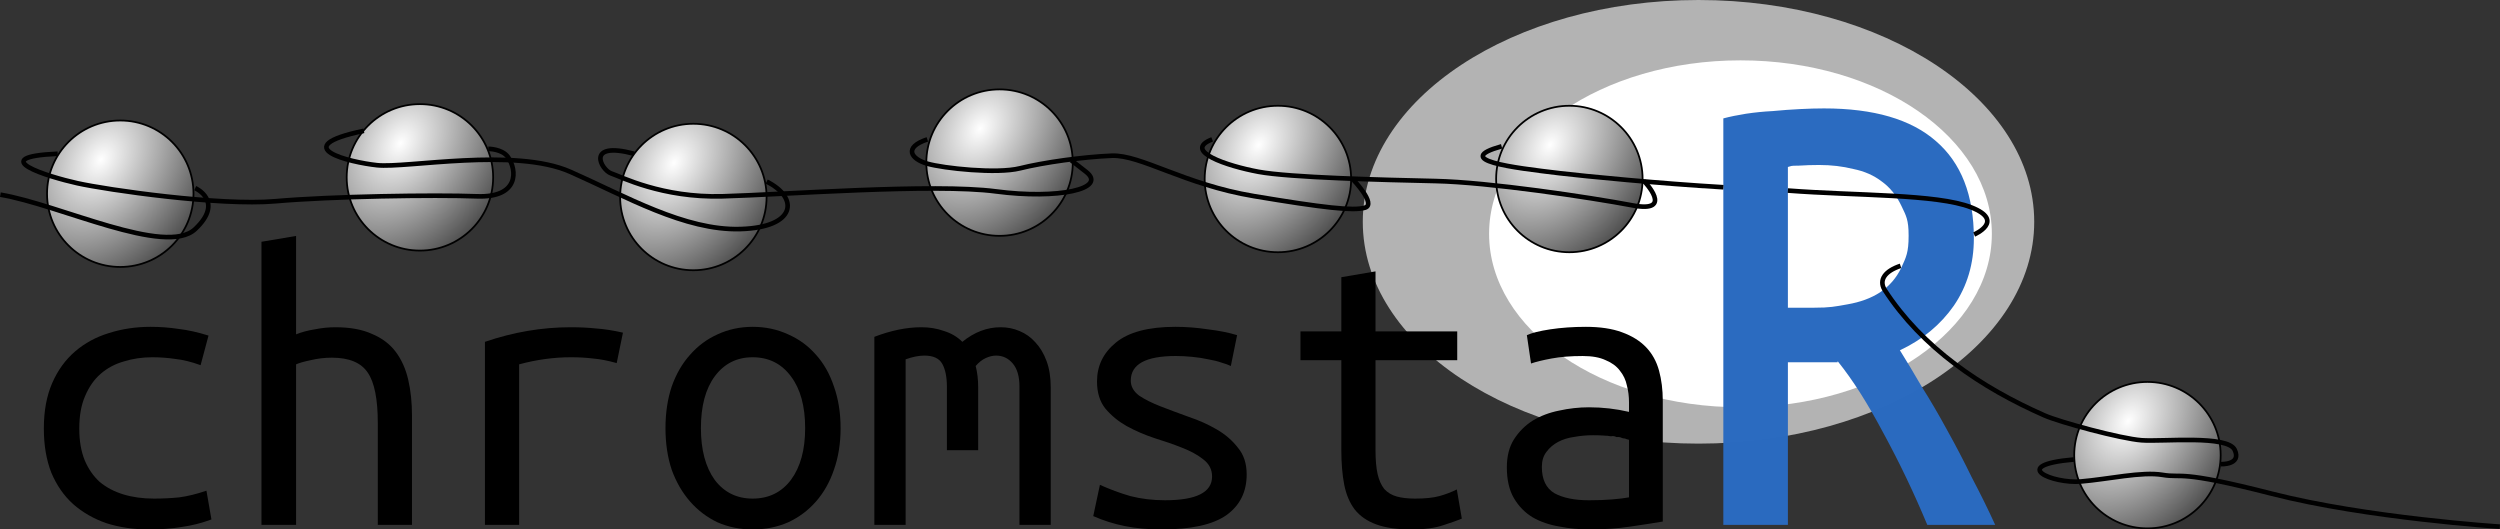 <?xml version="1.0" encoding="UTF-8" standalone="no"?>
<!-- Created with Inkscape (http://www.inkscape.org/) -->

<svg
   xmlns:dc="http://purl.org/dc/elements/1.1/"
   xmlns:cc="http://creativecommons.org/ns#"
   xmlns:rdf="http://www.w3.org/1999/02/22-rdf-syntax-ns#"
   xmlns:svg="http://www.w3.org/2000/svg"
   xmlns="http://www.w3.org/2000/svg"
   xmlns:xlink="http://www.w3.org/1999/xlink"
   xmlns:sodipodi="http://sodipodi.sourceforge.net/DTD/sodipodi-0.dtd"
   xmlns:inkscape="http://www.inkscape.org/namespaces/inkscape"
   width="152.304mm"
   height="32.255mm"
   viewBox="0 0 539.659 114.289"
   id="svg2"
   version="1.1"
   inkscape:version="0.91 r13725"
   sodipodi:docname="logo.svg">
  <rect x="0" y="0" width="539.659" height="114.289" fill="#333333" stroke="none"/>
  <sodipodi:namedview
     id="base"
     pagecolor="#ffffff"
     bordercolor="#666666"
     borderopacity="1.0"
     inkscape:pageopacity="0.0"
     inkscape:pageshadow="2"
     inkscape:zoom="0.54640213"
     inkscape:cx="263.06842"
     inkscape:cy="355.02789"
     inkscape:document-units="px"
     inkscape:current-layer="layer1"
     showgrid="false"
     inkscape:window-width="1855"
     inkscape:window-height="1176"
     inkscape:window-x="65"
     inkscape:window-y="24"
     inkscape:window-maximized="1"
     inkscape:snap-global="false"
     inkscape:snap-smooth-nodes="false"
     inkscape:object-nodes="false"
     fit-margin-top="0"
     fit-margin-left="0"
     fit-margin-right="0"
     fit-margin-bottom="0" />
  <defs
     id="defs4">
    <linearGradient
       inkscape:collect="always"
       id="linearGradient4512">
      <stop
         style="stop-color:#ffffff;stop-opacity:1;"
         offset="0"
         id="stop4514" />
      <stop
         style="stop-color:#000000;stop-opacity:1"
         offset="1"
         id="stop4516" />
    </linearGradient>
    <inkscape:path-effect
       effect="envelope"
       id="path-effect6521"
       is_visible="true"
       yy="true"
       xx="true"
       bendpath1="M -18.12,170.835 885.892,130.301"
       bendpath2="m 885.102,160.06 0,29.539"
       bendpath3="M -17.33,189.599 885.892,231.672"
       bendpath4="m -17.33,160.06 0,29.539"
       bendpath1-nodetypes="cc"
       bendpath3-nodetypes="cc" />
    <inkscape:path-effect
       effect="envelope"
       id="path-effect6387"
       is_visible="true"
       yy="true"
       xx="true"
       bendpath1="m -14.255,0.5 392.735,0"
       bendpath2="m 378.48,0.5 0,139.057"
       bendpath3="m -14.255,139.556 392.735,0"
       bendpath4="m -14.255,0.5 0,139.057" />
    <inkscape:path-effect
       effect="construct_grid"
       id="path-effect6385"
       is_visible="true"
       nr_x="5"
       nr_y="5" />
    <inkscape:path-effect
       effect="construct_grid"
       id="path-effect6381"
       is_visible="true"
       nr_x="5"
       nr_y="5" />
    <inkscape:path-effect
       effect="bend_path"
       id="path-effect6242"
       is_visible="true"
       bendpath="M 62.441,263.6 74.769,312.352 26.385,298.652 -22,284.952 14.056,249.9 50.113,214.848 Z"
       prop_scale="1"
       scale_y_rel="false"
       vertical="false" />
    <inkscape:path-effect
       effect="skeletal"
       id="path-effect6235"
       is_visible="true"
       pattern="M 0,0 1,0"
       copytype="single_stretched"
       prop_scale="1"
       scale_y_rel="false"
       spacing="0"
       normal_offset="0"
       tang_offset="0"
       prop_units="false"
       vertical_pattern="false"
       fuse_tolerance="0" />
    <inkscape:path-effect
       effect="bend_path"
       id="path-effect6224"
       is_visible="true"
       bendpath="m -17.33,174.83 902.432,0"
       prop_scale="1"
       scale_y_rel="false"
       vertical="false" />
    <inkscape:path-effect
       effect="skeletal"
       id="path-effect6015"
       is_visible="true"
       pattern="M 0,0 1,0"
       copytype="single_stretched"
       prop_scale="1"
       scale_y_rel="false"
       spacing="0"
       normal_offset="0"
       tang_offset="0"
       prop_units="false"
       vertical_pattern="false"
       fuse_tolerance="0" />
    <inkscape:path-effect
       effect="bend_path"
       id="path-effect5933"
       is_visible="true"
       bendpath="m 378.48,114.392 c -91.882,9.059 -139.117,15.529 -205.764,5.176 C 106.069,109.216 52.363,85.275 23.892,59.392 -4.578,33.51 -0.696,17.981 3.187,8.922 7.069,-0.137 20.01,0.51 20.01,0.51"
       prop_scale="1"
       scale_y_rel="false"
       vertical="false" />
    <inkscape:path-effect
       vertical="false"
       scale_y_rel="false"
       prop_scale="1"
       bendpath="m -17.33,174.83 902.432,0"
       is_visible="true"
       id="path-effect5772"
       effect="bend_path" />
    <inkscape:path-effect
       effect="bend_path"
       id="path-effect5638"
       is_visible="true"
       bendpath="M 0.381,0.324 C 52.145,61.147 140.145,126.5 190.616,153.03 c 50.47,26.529 98.006,33.241 110.647,23.941 6.709,-4.935 1.672,-9.042 1.672,-9.042"
       prop_scale="1"
       scale_y_rel="false"
       vertical="false" />
    <inkscape:path-effect
       effect="bend_path"
       id="path-effect5627"
       is_visible="true"
       bendpath="M 0.283,71.767 C 136.812,-22.057 142.636,-27.88 256.518,82.12 370.4,192.119 492.047,40.708 492.047,40.708"
       prop_scale="1"
       scale_y_rel="false"
       vertical="false" />
    <inkscape:path-effect
       effect="bend_path"
       id="path-effect5620"
       is_visible="true"
       bendpath="M 399.599,385.152 C 536.128,291.329 541.951,285.505 655.833,395.505 769.716,505.504 891.362,354.093 891.362,354.093"
       prop_scale="1"
       scale_y_rel="false"
       vertical="false" />
    <inkscape:path-effect
       effect="bend_path"
       id="path-effect5602"
       is_visible="true"
       bendpath="m -112.588,266.835 273.705,0"
       prop_scale="1"
       scale_y_rel="false"
       vertical="false" />
    <inkscape:path-effect
       effect="bend_path"
       id="path-effect5595"
       is_visible="true"
       bendpath="m -84.853,371.323 273.705,0 0,84.117 -273.705,0 z"
       prop_scale="1"
       scale_y_rel="false"
       vertical="false" />
    <inkscape:path-effect
       effect="bend_path"
       id="path-effect5367"
       is_visible="true"
       bendpath="m 542.121,465.24 c 2.443,2.463 4.885,5.441 7.328,8.531 6.114,7.733 12.228,14.769 18.342,14.769 6.114,0 12.228,-7.036 18.342,-14.769"
       prop_scale="1"
       scale_y_rel="false"
       vertical="false" />
    <radialGradient
       inkscape:collect="always"
       xlink:href="#linearGradient4512"
       id="radialGradient4609"
       gradientUnits="userSpaceOnUse"
       gradientTransform="matrix(0.345,0.227,-0.314,0.477,340.158,-309.58)"
       cx="212.882"
       cy="779.304"
       fx="212.882"
       fy="779.304"
       r="82.853" />
    <radialGradient
       inkscape:collect="always"
       xlink:href="#linearGradient4512"
       id="radialGradient4611"
       gradientUnits="userSpaceOnUse"
       gradientTransform="matrix(0.345,0.227,-0.314,0.477,404.84,-313.115)"
       cx="212.882"
       cy="779.304"
       fx="212.882"
       fy="779.304"
       r="82.853" />
    <radialGradient
       inkscape:collect="always"
       xlink:href="#linearGradient4512"
       id="radialGradient4613"
       gradientUnits="userSpaceOnUse"
       gradientTransform="matrix(0.345,0.227,-0.314,0.477,463.867,-308.873)"
       cx="212.882"
       cy="779.304"
       fx="212.882"
       fy="779.304"
       r="82.853" />
    <radialGradient
       inkscape:collect="always"
       xlink:href="#linearGradient4512"
       id="radialGradient4615"
       gradientUnits="userSpaceOnUse"
       gradientTransform="matrix(0.345,0.227,-0.314,0.477,529.963,-316.296)"
       cx="212.882"
       cy="779.304"
       fx="212.882"
       fy="779.304"
       r="82.853" />
    <radialGradient
       inkscape:collect="always"
       xlink:href="#linearGradient4512"
       id="radialGradient4617"
       gradientUnits="userSpaceOnUse"
       gradientTransform="matrix(0.345,0.227,-0.314,0.477,590.05,-312.761)"
       cx="212.882"
       cy="779.304"
       fx="212.882"
       fy="779.304"
       r="82.853" />
    <radialGradient
       inkscape:collect="always"
       xlink:href="#linearGradient4512"
       id="radialGradient4619"
       gradientUnits="userSpaceOnUse"
       gradientTransform="matrix(0.345,0.227,-0.314,0.477,652.964,-312.761)"
       cx="212.882"
       cy="779.304"
       fx="212.882"
       fy="779.304"
       r="82.853" />
    <radialGradient
       inkscape:collect="always"
       xlink:href="#linearGradient4512"
       id="radialGradient4621"
       gradientUnits="userSpaceOnUse"
       gradientTransform="matrix(0.345,0.227,-0.314,0.477,777.751,-253.148)"
       cx="212.882"
       cy="779.304"
       fx="212.882"
       fy="779.304"
       r="82.853" />
  </defs>
  <g
     id="layer1"
     inkscape:groupmode="layer"
     inkscape:label="Layer 1"
     style="display:inline"
     transform="translate(-147.765,-153.012)">
    <g
       transform="translate(15.529,-97)"
       style="display:inline"
       id="g4758"
       inkscape:export-xdpi="90"
       inkscape:export-ydpi="90">
      <ellipse
         ry="47.882"
         rx="72.47"
         cy="297.894"
         cx="498.881"
         id="path4682"
         style="fill:#b3b3b3;fill-opacity:1;stroke:none;stroke-width:1;stroke-miterlimit:4;stroke-dasharray:none;stroke-opacity:1" />
      <ellipse
         ry="37.442"
         rx="54.265"
         cy="300.482"
         cx="507.94"
         id="path4754"
         style="fill:#ffffff;fill-opacity:0.996;stroke:none;stroke-width:1.175;stroke-miterlimit:4;stroke-dasharray:none;stroke-opacity:1" />
    </g>
    <g
       style="font-style:normal;font-weight:normal;font-size:40px;line-height:125%;font-family:sans-serif;letter-spacing:0px;word-spacing:0px;fill:#000000;fill-opacity:1;stroke:none;stroke-width:1px;stroke-linecap:butt;stroke-linejoin:miter;stroke-opacity:1"
       id="text4623"
       inkscape:export-xdpi="90"
       inkscape:export-ydpi="90">
      <path
         d="m 157.228,245.521 q 0,-5.67 1.8,-9.81 1.8,-4.14 4.95,-6.84 3.15,-2.7 7.29,-3.96 4.23,-1.35 9,-1.35 3.06,0 6.03,0.45 3.06,0.36 6.48,1.44 l -1.71,6.39 q -2.97,-1.08 -5.49,-1.35 -2.43,-0.36 -4.95,-0.36 -3.24,0 -6.12,0.9 -2.88,0.81 -5.04,2.7 -2.07,1.8 -3.33,4.77 -1.26,2.88 -1.26,7.02 0,3.96 1.17,6.84 1.17,2.79 3.24,4.68 2.16,1.8 5.13,2.7 2.97,0.9 6.57,0.9 2.88,0 5.49,-0.27 2.7,-0.36 5.85,-1.44 l 1.08,6.21 q -3.15,1.17 -6.39,1.62 -3.24,0.54 -7.02,0.54 -5.04,0 -9.27,-1.35 -4.14,-1.44 -7.2,-4.14 -2.97,-2.7 -4.68,-6.75 -1.62,-4.14 -1.62,-9.54 z"
         style="font-style:normal;font-variant:normal;font-weight:normal;font-stretch:normal;font-size:90px;font-family:'Ubuntu Mono';-inkscape-font-specification:'Ubuntu Mono'"
         id="path4628"
         inkscape:connector-curvature="0" />
      <path
         d="m 204.208,266.311 0,-61.11 7.47,-1.26 0,21.24 q 1.8,-0.72 4.05,-1.08 2.25,-0.45 4.41,-0.45 4.77,0 7.92,1.44 3.24,1.35 5.13,3.87 1.89,2.52 2.7,6.03 0.81,3.51 0.81,7.74 l 0,23.58 -7.38,0 0,-21.96 q 0,-7.74 -2.16,-10.89 -2.16,-3.24 -7.74,-3.24 -2.34,0 -4.59,0.54 -2.16,0.45 -3.15,0.9 l 0,34.65 -7.47,0 z"
         style="font-style:normal;font-variant:normal;font-weight:normal;font-stretch:normal;font-size:90px;font-family:'Ubuntu Mono';-inkscape-font-specification:'Ubuntu Mono'"
         id="path4630"
         inkscape:connector-curvature="0" />
      <path
         d="m 252.448,266.311 0,-39.51 q 9.18,-3.15 18.54,-3.15 2.88,0 5.49,0.27 2.61,0.18 5.76,0.9 l -1.35,6.57 q -2.88,-0.81 -5.13,-0.99 -2.16,-0.27 -4.77,-0.27 -5.49,0 -11.16,1.53 l 0,34.65 -7.38,0 z"
         style="font-style:normal;font-variant:normal;font-weight:normal;font-stretch:normal;font-size:90px;font-family:'Ubuntu Mono';-inkscape-font-specification:'Ubuntu Mono'"
         id="path4632"
         inkscape:connector-curvature="0" />
      <path
         d="m 329.218,245.431 q 0,4.95 -1.44,9 -1.35,3.96 -3.87,6.84 -2.52,2.88 -6.03,4.5 -3.51,1.53 -7.65,1.53 -4.05,0 -7.56,-1.53 -3.42,-1.62 -5.94,-4.5 -2.52,-2.88 -3.96,-6.84 -1.35,-4.05 -1.35,-9 0,-4.95 1.35,-9 1.44,-4.05 3.96,-6.84 2.52,-2.88 5.94,-4.41 3.51,-1.62 7.56,-1.62 4.14,0 7.65,1.62 3.51,1.53 6.03,4.41 2.52,2.79 3.87,6.84 1.44,4.05 1.44,9 z m -7.65,0 q 0,-7.11 -3.06,-11.16 -3.06,-4.14 -8.28,-4.14 -5.13,0 -8.19,4.14 -2.97,4.05 -2.97,11.16 0,7.02 2.97,11.16 3.06,4.05 8.19,4.05 5.22,0 8.28,-4.05 3.06,-4.14 3.06,-11.16 z"
         style="font-style:normal;font-variant:normal;font-weight:normal;font-stretch:normal;font-size:90px;font-family:'Ubuntu Mono';-inkscape-font-specification:'Ubuntu Mono'"
         id="path4634"
         inkscape:connector-curvature="0" />
      <path
         d="m 336.508,225.721 q 5.4,-2.07 10.17,-2.07 2.61,0 4.86,0.81 2.34,0.72 3.96,2.34 3.87,-3.15 8.28,-3.15 2.16,0 4.05,0.81 1.98,0.81 3.42,2.43 1.53,1.62 2.43,4.05 0.9,2.43 0.9,5.67 l 0,29.7 -6.75,0 0,-29.88 q 0,-3.24 -1.44,-4.95 -1.44,-1.71 -3.6,-1.71 -1.08,0 -2.25,0.54 -1.17,0.54 -2.16,1.71 0.54,2.07 0.54,4.59 l 0,13.59 -6.75,0 0,-13.68 q 0,-3.15 -0.99,-4.95 -0.99,-1.8 -3.87,-1.8 -1.8,0 -4.05,0.81 l 0,35.73 -6.75,0 0,-40.59 z"
         style="font-style:normal;font-variant:normal;font-weight:normal;font-stretch:normal;font-size:90px;font-family:'Ubuntu Mono';-inkscape-font-specification:'Ubuntu Mono'"
         id="path4636"
         inkscape:connector-curvature="0" />
      <path
         d="m 409.408,255.871 q 0,-2.25 -1.89,-3.69 -1.8,-1.44 -4.59,-2.52 -2.7,-1.08 -5.94,-2.07 -3.24,-1.08 -6.03,-2.61 -2.7,-1.53 -4.59,-3.78 -1.8,-2.25 -1.8,-5.85 0,-5.04 4.05,-8.37 4.14,-3.42 12.87,-3.42 3.42,0 7.02,0.54 3.69,0.45 6.3,1.26 l -1.35,6.66 q -0.72,-0.36 -1.98,-0.72 -1.26,-0.45 -2.88,-0.72 -1.62,-0.36 -3.51,-0.54 -1.8,-0.18 -3.51,-0.18 -9.72,0 -9.72,5.31 0,1.89 1.8,3.24 1.89,1.26 4.68,2.34 2.79,1.08 6.03,2.25 3.24,1.08 6.03,2.7 2.79,1.62 4.59,3.96 1.89,2.25 1.89,5.76 0,5.67 -4.41,8.82 -4.41,3.06 -13.95,3.06 -4.32,0 -7.92,-0.72 -3.6,-0.72 -6.84,-2.16 l 1.44,-6.75 q 3.15,1.44 6.57,2.43 3.51,0.9 7.47,0.9 10.17,0 10.17,-5.13 z"
         style="font-style:normal;font-variant:normal;font-weight:normal;font-stretch:normal;font-size:90px;font-family:'Ubuntu Mono';-inkscape-font-specification:'Ubuntu Mono'"
         id="path4638"
         inkscape:connector-curvature="0" />
      <path
         d="m 444.688,224.551 17.64,0 0,6.21 -17.64,0 0,19.44 q 0,3.15 0.45,5.13 0.45,1.98 1.44,3.24 1.08,1.17 2.7,1.62 1.62,0.45 3.96,0.45 3.24,0 5.22,-0.54 1.98,-0.54 3.78,-1.44 l 1.08,6.3 q -1.26,0.54 -4.05,1.44 -2.7,0.9 -6.75,0.9 -4.68,0 -7.65,-1.08 -2.97,-1.08 -4.68,-3.24 -1.62,-2.16 -2.25,-5.31 -0.63,-3.24 -0.63,-7.47 l 0,-19.44 -8.82,0 0,-6.21 8.82,0 0,-11.7 7.38,-1.26 0,12.96 z"
         style="font-style:normal;font-variant:normal;font-weight:normal;font-stretch:normal;font-size:90px;font-family:'Ubuntu Mono';-inkscape-font-specification:'Ubuntu Mono'"
         id="path4640"
         inkscape:connector-curvature="0" />
      <path
         d="m 490.768,261.001 q 2.79,0 4.95,-0.18 2.25,-0.18 3.69,-0.45 l 0,-12.42 q -1.44,-0.45 -3.51,-0.72 -1.98,-0.27 -4.23,-0.27 -2.07,0 -4.05,0.36 -1.98,0.27 -3.51,1.08 -1.53,0.81 -2.52,2.16 -0.99,1.26 -0.99,3.24 0,4.05 2.7,5.67 2.79,1.53 7.47,1.53 z m -0.72,-37.44 q 4.68,0 7.83,1.17 3.24,1.17 5.22,3.24 1.98,2.07 2.79,5.04 0.81,2.97 0.81,6.48 l 0,26.1 q -2.61,0.45 -6.93,1.08 -4.23,0.63 -8.73,0.63 -3.42,0 -6.66,-0.63 -3.24,-0.54 -5.76,-1.98 -2.52,-1.53 -4.05,-4.14 -1.53,-2.61 -1.53,-6.66 0,-3.6 1.53,-6.03 1.62,-2.52 4.05,-4.05 2.52,-1.53 5.67,-2.16 3.24,-0.72 6.48,-0.72 4.41,0 8.64,0.99 l 0,-2.07 q 0,-1.89 -0.45,-3.6 -0.36,-1.8 -1.53,-3.24 -1.08,-1.44 -3.06,-2.25 -1.89,-0.9 -4.95,-0.9 -3.87,0 -6.75,0.54 -2.88,0.54 -4.41,1.08 l -0.9,-6.12 q 1.53,-0.72 5.04,-1.26 3.6,-0.54 7.65,-0.54 z"
         style="font-style:normal;font-variant:normal;font-weight:normal;font-stretch:normal;font-size:90px;font-family:'Ubuntu Mono';-inkscape-font-specification:'Ubuntu Mono'"
         id="path4642"
         inkscape:connector-curvature="0" />
      <path
         d="m 573.85,204.462 c 0,5.466 -1.438,10.308 -4.315,14.527 -2.877,4.123 -6.76,7.336 -11.651,9.637 1.438,2.301 3.021,4.938 4.747,7.911 1.822,2.877 3.644,5.993 5.466,9.349 1.822,3.26 3.596,6.664 5.322,10.212 1.822,3.452 3.5,6.856 5.034,10.212 l -14.657,0 c -2.877,-6.904 -6.041,-13.521 -9.493,-19.849 -3.356,-6.329 -6.616,-11.459 -9.781,-15.39 -0.575,0.096 0.562,0.144 -0.589,0.144 l -2.158,0 -8.068,0 0,35.096 -13.938,0 0,-87.739 c 1.438,-0.384 3.068,-0.719 4.89,-1.007 1.918,-0.288 3.836,-0.479 5.753,-0.575 2.014,-0.192 3.979,-0.336 5.897,-0.432 1.918,-0.096 3.644,-0.144 5.178,-0.144 10.74,0 18.794,2.349 24.164,7.048 5.466,4.699 8.199,11.699 8.199,21 z m -33.356,-15.836 c -2.205,0 -2.363,0.048 -4.473,0.144 -2.014,0 -1.452,0.096 -2.315,0.288 l 0,30.377 5.623,0 c 3.452,0 4.521,-0.24 7.205,-0.719 2.781,-0.479 5.13,-1.342 7.048,-2.589 2.014,-1.342 3.548,-3.116 4.603,-5.322 1.055,-2.301 1.582,-3.274 1.582,-6.918 0,-3.452 -0.527,-4.281 -1.582,-6.486 -1.055,-2.205 -2.445,-3.932 -4.171,-5.178 -1.726,-1.342 -3.788,-2.253 -6.185,-2.733 -2.301,-0.575 -4.747,-0.863 -7.336,-0.863 z"
         style="font-style:normal;font-variant:normal;font-weight:normal;font-stretch:normal;font-size:90px;font-family:'Ubuntu Mono';-inkscape-font-specification:'Ubuntu Mono';fill:#2b6bc0;fill-opacity:0.996;stroke-width:0.5;stroke-miterlimit:4;stroke-dasharray:none"
         id="path4644"
         inkscape:connector-curvature="0"
         sodipodi:nodetypes="scccccccccscccccccsscsscccscccssccs" />
    </g>
    <g
       id="g4646"
       transform="translate(0.647,77)"
       inkscape:export-xdpi="90"
       inkscape:export-ydpi="90">
      <circle
         style="fill:url(#radialGradient4609);fill-opacity:1;stroke:#000000;stroke-width:0.386;stroke-miterlimit:4;stroke-dasharray:none"
         id="circle4579"
         cx="173.081"
         cy="117.832"
         r="15.808"
         inkscape:export-xdpi="90"
         inkscape:export-ydpi="90" />
      <circle
         r="15.808"
         cy="114.297"
         cx="237.763"
         id="circle4581"
         style="fill:url(#radialGradient4611);fill-opacity:1;stroke:#000000;stroke-width:0.386;stroke-miterlimit:4;stroke-dasharray:none"
         inkscape:export-xdpi="90"
         inkscape:export-ydpi="90" />
      <circle
         style="fill:url(#radialGradient4613);fill-opacity:1;stroke:#000000;stroke-width:0.386;stroke-miterlimit:4;stroke-dasharray:none"
         id="circle4583"
         cx="296.79"
         cy="118.539"
         r="15.808"
         inkscape:export-xdpi="90"
         inkscape:export-ydpi="90" />
      <circle
         r="15.808"
         cy="111.116"
         cx="362.885"
         id="circle4585"
         style="fill:url(#radialGradient4615);fill-opacity:1;stroke:#000000;stroke-width:0.386;stroke-miterlimit:4;stroke-dasharray:none"
         inkscape:export-xdpi="90"
         inkscape:export-ydpi="90" />
      <circle
         style="fill:url(#radialGradient4617);fill-opacity:1;stroke:#000000;stroke-width:0.386;stroke-miterlimit:4;stroke-dasharray:none"
         id="circle4587"
         cx="422.972"
         cy="114.651"
         r="15.808"
         inkscape:export-xdpi="90"
         inkscape:export-ydpi="90" />
      <circle
         r="15.808"
         cy="114.651"
         cx="485.887"
         id="circle4589"
         style="fill:url(#radialGradient4619);fill-opacity:1;stroke:#000000;stroke-width:0.386;stroke-miterlimit:4;stroke-dasharray:none"
         inkscape:export-xdpi="90"
         inkscape:export-ydpi="90" />
      <circle
         style="fill:url(#radialGradient4621);fill-opacity:1;stroke:#000000;stroke-width:0.386;stroke-miterlimit:4;stroke-dasharray:none"
         id="circle4591"
         cx="610.673"
         cy="174.264"
         r="15.808"
         inkscape:export-xdpi="90"
         inkscape:export-ydpi="90" />
      <path
         style="fill:none;fill-rule:evenodd;stroke:#000000;stroke-width:1;stroke-linecap:butt;stroke-linejoin:miter;stroke-miterlimit:4;stroke-dasharray:none;stroke-opacity:1"
         d="m 347.296,106.097 c -5.249,1.75 -3.499,4.249 0,5.249 3.499,1 14.996,2.249 19.994,1 4.999,-1.25 13.57,-2.469 19.818,-2.719 6.248,-0.25 15.672,6.218 30.668,8.717 14.996,2.499 21.494,3.249 23.993,2.499 2.499,-0.75 -2.499,-5.998 -2.499,-5.998"
         id="path4593"
         inkscape:connector-curvature="0"
         sodipodi:nodetypes="csssscc"
         inkscape:export-xdpi="90"
         inkscape:export-ydpi="90" />
      <path
         style="fill:none;fill-rule:evenodd;stroke:#000000;stroke-width:1;stroke-linecap:butt;stroke-linejoin:miter;stroke-miterlimit:4;stroke-dasharray:none;stroke-opacity:1"
         d="m 408.778,106.097 c -6.498,2.499 3.249,5.748 9.997,6.998 6.748,1.25 26.742,1.75 38.239,1.999 11.497,0.25 33.241,3.499 42.488,5.249 9.247,1.75 2.499,-5.249 2.499,-5.249"
         id="path4595"
         inkscape:connector-curvature="0"
         inkscape:export-xdpi="90"
         inkscape:export-ydpi="90" />
      <path
         style="fill:none;fill-rule:evenodd;stroke:#000000;stroke-width:1;stroke-linecap:butt;stroke-linejoin:miter;stroke-miterlimit:4;stroke-dasharray:none;stroke-opacity:1"
         d="m 471.26,107.597 c -10.747,2.999 2.101,4.562 12.598,5.812 5.249,0.625 21.795,2.24 35.275,3.022"
         id="path4597"
         inkscape:connector-curvature="0"
         sodipodi:nodetypes="csc"
         inkscape:export-xdpi="90"
         inkscape:export-ydpi="90" />
      <path
         style="fill:none;fill-rule:evenodd;stroke:#000000;stroke-width:1;stroke-linecap:butt;stroke-linejoin:miter;stroke-miterlimit:4;stroke-dasharray:none;stroke-opacity:1"
         d="m 594.771,175.201 c -14.246,1.25 -4.499,5.249 1.5,4.749 5.998,-0.5 13.17,-2.178 17.668,-1.428 4.499,0.75 3.142,-1.174 23.637,4.075 20.494,5.249 49.169,7.101 49.169,7.101"
         id="path4599"
         inkscape:connector-curvature="0"
         sodipodi:nodetypes="csssc"
         inkscape:export-xdpi="90"
         inkscape:export-ydpi="90" />
      <path
         style="fill:none;fill-rule:evenodd;stroke:#000000;stroke-width:1;stroke-linecap:butt;stroke-linejoin:miter;stroke-miterlimit:4;stroke-dasharray:none;stroke-opacity:1"
         d="m 147.2,118.036 c 12.724,2.121 35.699,13.431 42.061,7.423 6.362,-6.009 0,-8.836 0,-8.836"
         id="path4601"
         inkscape:connector-curvature="0"
         inkscape:export-xdpi="90"
         inkscape:export-ydpi="90"
         sodipodi:nodetypes="csc" />
      <path
         style="fill:none;fill-rule:evenodd;stroke:#000000;stroke-width:1;stroke-linecap:butt;stroke-linejoin:miter;stroke-miterlimit:4;stroke-dasharray:none;stroke-opacity:1"
         d="m 159.571,109.2 c -15.905,0.707 -2.121,4.948 4.241,6.362 6.362,1.414 30.75,4.948 42.768,3.888 12.017,-1.06 34.285,-1.414 43.475,-1.06 9.19,0.353 8.695,-5.68 6.716,-8.483 -1.253,-1.774 -4.241,-1.767 -4.241,-1.767"
         id="path4603"
         inkscape:connector-curvature="0"
         sodipodi:nodetypes="cssssc"
         inkscape:export-xdpi="90"
         inkscape:export-ydpi="90" />
      <path
         style="fill:none;fill-rule:evenodd;stroke:#000000;stroke-width:1;stroke-linecap:butt;stroke-linejoin:miter;stroke-miterlimit:4;stroke-dasharray:none;stroke-opacity:1"
         d="m 225.666,104.251 c -16.966,3.535 -2.893,6.806 2.828,7.423 6.358,0.686 29.69,-3.888 41.707,1.414 12.017,5.302 24.742,12.724 36.759,12.371 12.017,-0.353 12.724,-6.716 5.655,-10.25"
         id="path4605"
         inkscape:connector-curvature="0"
         sodipodi:nodetypes="csssc"
         inkscape:export-xdpi="90"
         inkscape:export-ydpi="90" />
      <path
         style="fill:none;fill-rule:evenodd;stroke:#000000;stroke-width:1;stroke-linecap:butt;stroke-linejoin:miter;stroke-miterlimit:4;stroke-dasharray:none;stroke-opacity:1"
         d="m 283.986,109.2 c -10.604,-2.828 -7.069,3.535 -4.948,4.241 2.121,0.707 10.957,5.302 24.035,4.948 13.078,-0.353 45.595,-2.828 59.027,-1.06 13.431,1.767 24.187,-0.549 19.44,-4.241 l -3.181,-2.474"
         id="path4607"
         inkscape:connector-curvature="0"
         sodipodi:nodetypes="cssssc"
         inkscape:export-xdpi="90"
         inkscape:export-ydpi="90" />
      <path
         style="fill:none;fill-rule:evenodd;stroke:#000000;stroke-width:1;stroke-linecap:butt;stroke-linejoin:miter;stroke-miterlimit:4;stroke-dasharray:none;stroke-opacity:1"
         d="m 533.049,117.147 c 14.721,1.132 32.132,0.713 39.573,3.625 7.441,2.912 0.645,5.86 0.645,5.86"
         id="path4674"
         inkscape:connector-curvature="0"
         inkscape:export-xdpi="90"
         inkscape:export-ydpi="90"
         sodipodi:nodetypes="csc" />
      <path
         style="fill:none;fill-rule:evenodd;stroke:#000000;stroke-width:1;stroke-linecap:butt;stroke-linejoin:miter;stroke-miterlimit:4;stroke-dasharray:none;stroke-opacity:1"
         d="m 557.377,133.397 c -3.345,1.117 -4.695,3.011 -3.487,5.109 8.191,12.657 20.976,21.192 34.525,27.168 3.29,1.461 16.487,5.049 21.034,5.38 4.547,0.331 18.566,-1.193 20.07,2.08 1.504,3.273 -3.007,3.069 -3.007,3.069"
         id="path4680"
         inkscape:connector-curvature="0"
         sodipodi:nodetypes="ccczzc"
         inkscape:export-xdpi="90"
         inkscape:export-ydpi="90" />
    </g>
  </g>
</svg>
